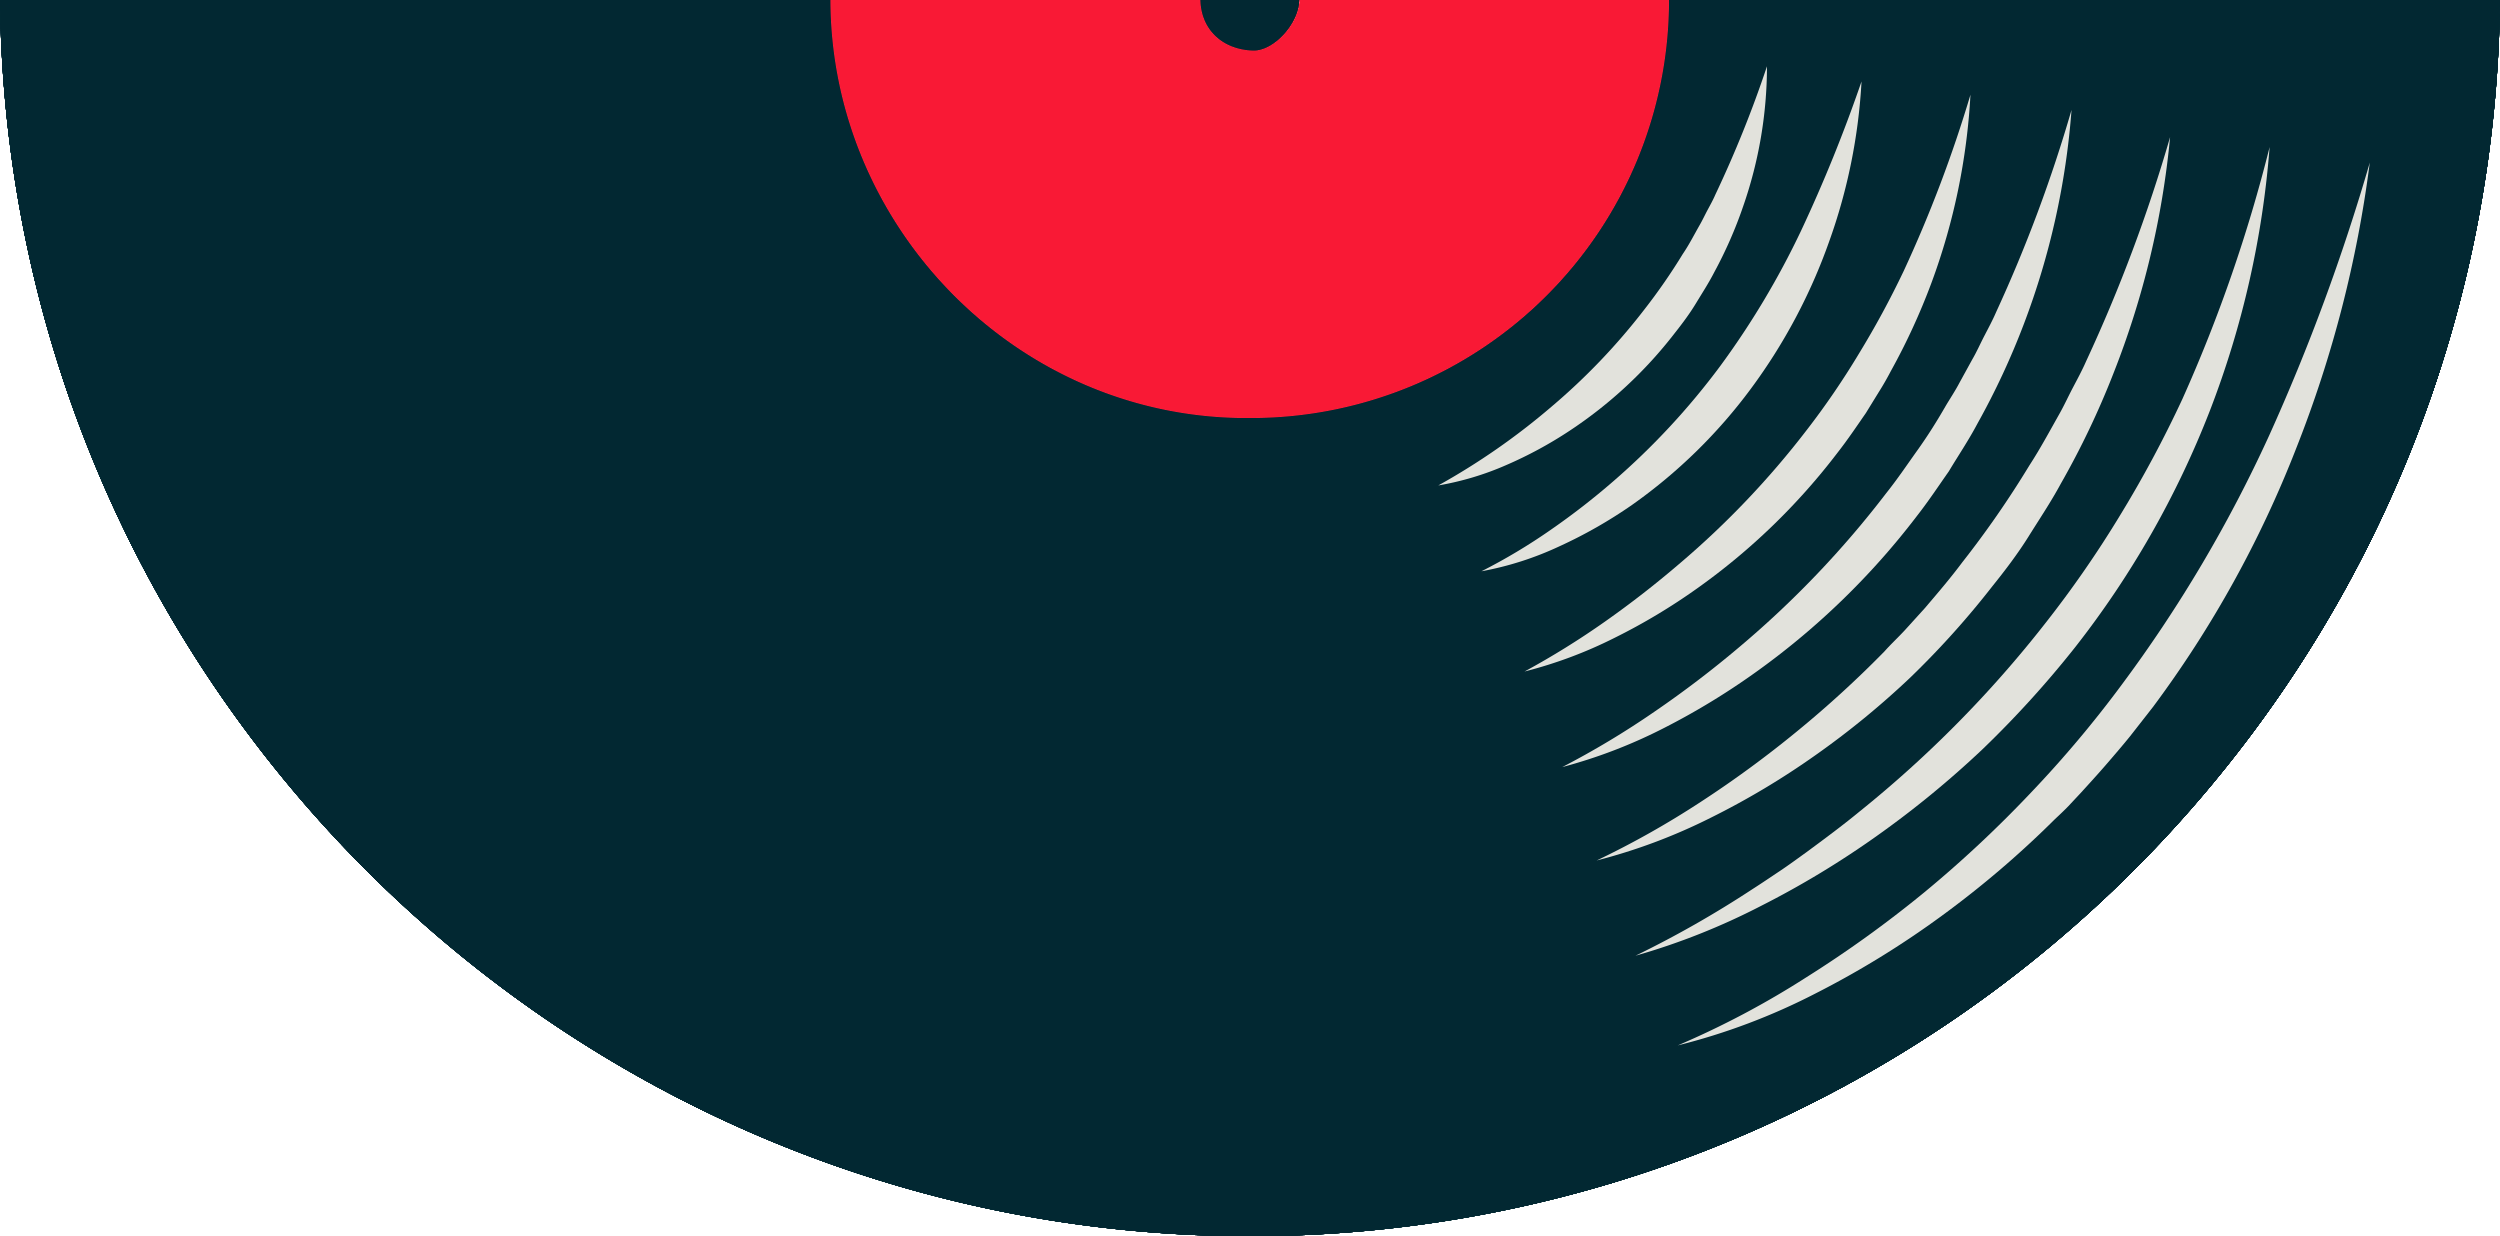 <svg xmlns="http://www.w3.org/2000/svg" viewBox="0 0 391.09 193.39"><defs><style>.cls-1{fill:#022832;}.cls-2{fill:#f91935;}.cls-3{fill:#e2e2dc;}</style></defs><g id="Layer_2" data-name="Layer 2"><g id="Layer_1-2" data-name="Layer 1"><path class="cls-1" d="M261.09.09a65.37,65.37,0,0,1-65.31,65.3C159.43,65.82,130,35.68,129.91,0H0C1.17,107,88.26,193.39,195.55,193.39S389.92,107,391.09,0h-130Z"/><path class="cls-1" d="M261.09.09a65.37,65.37,0,0,1-65.31,65.3C159.43,65.82,130,35.68,129.91,0H0C1.17,107,88.26,193.39,195.55,193.39S389.92,107,391.09,0h-130Z"/><path class="cls-1" d="M261.09.09a65.37,65.37,0,0,1-65.31,65.3C159.43,65.82,130,35.68,129.91,0H0C1.17,107,88.26,193.39,195.55,193.39S389.92,107,391.09,0h-130Z"/><path class="cls-1" d="M261.09.09a65.37,65.37,0,0,1-65.31,65.3C159.43,65.82,130,35.68,129.91,0H0C1.17,107,88.26,193.39,195.55,193.39S389.92,107,391.09,0h-130Z"/><path class="cls-1" d="M261.09.09a65.37,65.37,0,0,1-65.31,65.3C159.43,65.82,130,35.68,129.91,0H0C1.17,107,88.26,193.39,195.55,193.39S389.92,107,391.09,0h-130Z"/><path class="cls-1" d="M261.09.09a65.37,65.37,0,0,1-65.31,65.3C159.43,65.82,130,35.68,129.91,0H0C1.17,107,88.26,193.39,195.55,193.39S389.92,107,391.09,0h-130Z"/><path class="cls-1" d="M261.09.09a65.37,65.37,0,0,1-65.31,65.3C159.43,65.82,130,35.68,129.91,0H0C1.17,107,88.26,193.39,195.55,193.39S389.92,107,391.09,0h-130Z"/><path class="cls-1" d="M261.09.09a65.37,65.37,0,0,1-65.31,65.3C159.43,65.82,130,35.68,129.91,0H0C1.17,107,88.26,193.39,195.55,193.39S389.92,107,391.09,0h-130Z"/><path class="cls-1" d="M261.09.09a65.37,65.37,0,0,1-65.31,65.3C159.43,65.82,130,35.68,129.91,0H0C1.17,107,88.26,193.39,195.55,193.39S389.92,107,391.09,0h-130Z"/><path class="cls-1" d="M261.09.09a65.37,65.37,0,0,1-65.31,65.3C159.43,65.82,130,35.68,129.91,0H0C1.17,107,88.26,193.39,195.55,193.39S389.92,107,391.09,0h-130Z"/><path class="cls-1" d="M261.09.09a65.37,65.37,0,0,1-65.31,65.3C159.43,65.82,130,35.68,129.91,0H0C1.17,107,88.26,193.39,195.55,193.39S389.92,107,391.09,0h-130Z"/><path class="cls-1" d="M196,7.92c3.24.11,7.18-4.22,7.24-7.92H187.78C187.88,4.58,191.16,7.76,196,7.92Z"/><path class="cls-1" d="M196,7.92c3.24.11,7.18-4.22,7.24-7.92H187.78C187.88,4.58,191.16,7.76,196,7.92Z"/><path class="cls-1" d="M196,7.92c3.24.11,7.18-4.22,7.24-7.92H187.78C187.88,4.58,191.16,7.76,196,7.92Z"/><path class="cls-1" d="M196,7.92c3.24.11,7.18-4.22,7.24-7.92H187.78C187.88,4.58,191.16,7.76,196,7.92Z"/><path class="cls-1" d="M196,7.92c3.24.11,7.18-4.22,7.24-7.92H187.78C187.88,4.58,191.16,7.76,196,7.92Z"/><path class="cls-1" d="M196,7.92c3.24.11,7.18-4.22,7.24-7.92H187.78C187.88,4.58,191.16,7.76,196,7.92Z"/><path class="cls-1" d="M196,7.92c3.24.11,7.18-4.22,7.24-7.92H187.78C187.88,4.58,191.16,7.76,196,7.92Z"/><path class="cls-1" d="M196,7.92c3.24.11,7.18-4.22,7.24-7.92H187.78C187.88,4.58,191.16,7.76,196,7.92Z"/><path class="cls-1" d="M196,7.92c3.24.11,7.18-4.22,7.24-7.92H187.78C187.88,4.58,191.16,7.76,196,7.92Z"/><path class="cls-1" d="M196,7.92c3.24.11,7.18-4.22,7.24-7.92H187.78C187.88,4.58,191.16,7.76,196,7.92Z"/><path class="cls-1" d="M196,7.92c3.24.11,7.18-4.22,7.24-7.92H187.78C187.88,4.58,191.16,7.76,196,7.92Z"/><path class="cls-2" d="M195.78,65.39A65.37,65.37,0,0,0,261.09.09V0H203.27c-.06,3.7-4,8-7.24,7.92-4.87-.16-8.15-3.34-8.25-7.92H129.91C130,35.68,159.43,65.82,195.78,65.39Z"/><path class="cls-3" d="M262.46,163.54a136.85,136.85,0,0,0,20.14-10.67A181.94,181.94,0,0,0,301,139.62a184.67,184.67,0,0,0,16.49-15.39A178,178,0,0,0,332,107a214.79,214.79,0,0,0,22.95-38.81,319.31,319.31,0,0,0,15.77-42.76,185.34,185.34,0,0,1-11.47,44.6,172.52,172.52,0,0,1-22.45,40.57l-3.59,4.59c-1.22,1.51-2.51,3-3.76,4.45s-2.58,2.9-3.89,4.34l-2,2.14c-.68.7-1.38,1.36-2.07,2a153.28,153.28,0,0,1-17.68,15.11A143.07,143.07,0,0,1,284,155.42,99.67,99.67,0,0,1,262.46,163.54Z"/><path class="cls-3" d="M255.85,149.51a163.79,163.79,0,0,0,18.21-10.36c1.46-.93,2.9-1.91,4.34-2.87s2.85-2,4.24-3c2.79-2.06,5.58-4.12,8.25-6.32a180.1,180.1,0,0,0,29-29.37,169.35,169.35,0,0,0,11.75-16.95,182,182,0,0,0,9.77-18.23A236.38,236.38,0,0,0,355.05,23a145.31,145.31,0,0,1-9.35,41.26,145.18,145.18,0,0,1-21.12,37.05,159.9,159.9,0,0,1-14.38,15.84,151.53,151.53,0,0,1-16.5,13.55,141.75,141.75,0,0,1-18.18,11A106.22,106.22,0,0,1,255.85,149.51Z"/><path class="cls-3" d="M249.78,134.61a139.19,139.19,0,0,0,16.36-9.22,170,170,0,0,0,15-11,168.78,168.78,0,0,0,13.67-12.5c1-1.13,2.16-2.2,3.2-3.33l3.11-3.43c2-2.35,4-4.68,5.84-7.15a153.15,153.15,0,0,0,10.52-15.19c1.68-2.58,3.14-5.31,4.66-8,.76-1.34,1.4-2.75,2.12-4.12s1.46-2.73,2.08-4.15a244.23,244.23,0,0,0,13.14-35.07,135.17,135.17,0,0,1-8.85,36.93,130.65,130.65,0,0,1-8.26,17.31c-1.52,2.82-3.31,5.48-5,8.19s-3.65,5.29-5.66,7.79A136.2,136.2,0,0,1,298.83,106,131.77,131.77,0,0,1,284,118.14a122.81,122.81,0,0,1-16.41,9.8A88.75,88.75,0,0,1,249.78,134.61Z"/><path class="cls-3" d="M244.39,120a134.31,134.31,0,0,0,14.49-8.71,162.75,162.75,0,0,0,13.31-10.15,152.51,152.51,0,0,0,22.89-24c1.73-2.16,3.27-4.46,4.88-6.71s3.08-4.6,4.46-7c.71-1.19,1.48-2.34,2.12-3.57l2-3.64c.7-1.2,1.26-2.48,1.9-3.71s1.3-2.46,1.85-3.74a224.73,224.73,0,0,0,11.77-31.57,119.07,119.07,0,0,1-7.43,33.42,117.85,117.85,0,0,1-7.3,15.67c-1.35,2.56-3,5-4.46,7.44-1.66,2.37-3.26,4.78-5.05,7.06a117.76,117.76,0,0,1-24.76,24.08,111.89,111.89,0,0,1-14.72,9A79.71,79.71,0,0,1,244.39,120Z"/><path class="cls-3" d="M238.49,105.05a127,127,0,0,0,12.6-7.82q6-4.22,11.58-9a136.06,136.06,0,0,0,20-21,123.85,123.85,0,0,0,8.19-12,140.8,140.8,0,0,0,6.93-12.8,203.62,203.62,0,0,0,10.46-27.61,100.24,100.24,0,0,1-6.11,29.45,101.36,101.36,0,0,1-6.36,13.81c-.59,1.13-1.22,2.23-1.9,3.3l-2,3.25c-1.45,2.09-2.87,4.21-4.44,6.21A101.39,101.39,0,0,1,265.56,92a94.52,94.52,0,0,1-13,7.79A69.09,69.09,0,0,1,238.49,105.05Z"/><path class="cls-3" d="M231.75,89.37a90.12,90.12,0,0,0,10.83-6.48,112.8,112.8,0,0,0,9.82-7.62,112.8,112.8,0,0,0,16.7-18,129.22,129.22,0,0,0,12.65-21.17,233.05,233.05,0,0,0,9.46-23.36,88.14,88.14,0,0,1-5.11,25.17A87.85,87.85,0,0,1,273.91,60.8,81.78,81.78,0,0,1,255.29,79,73.23,73.23,0,0,1,244,85.44,50,50,0,0,1,231.75,89.37Z"/><path class="cls-3" d="M225,75.94A107.39,107.39,0,0,0,242.7,63.63,99.26,99.26,0,0,0,257.25,48.4a92.49,92.49,0,0,0,6-8.67c1-1.47,1.77-3,2.66-4.56.44-.76.81-1.57,1.23-2.35s.85-1.55,1.2-2.37a179,179,0,0,0,8.08-20.08,66.89,66.89,0,0,1-3.72,21.89,67.31,67.31,0,0,1-4.52,10.31c-.86,1.68-1.89,3.26-2.87,4.88s-2.11,3.13-3.28,4.61A68.27,68.27,0,0,1,245.52,67.4a63.92,63.92,0,0,1-9.86,5.34A45.38,45.38,0,0,1,225,75.94Z"/></g></g></svg>
